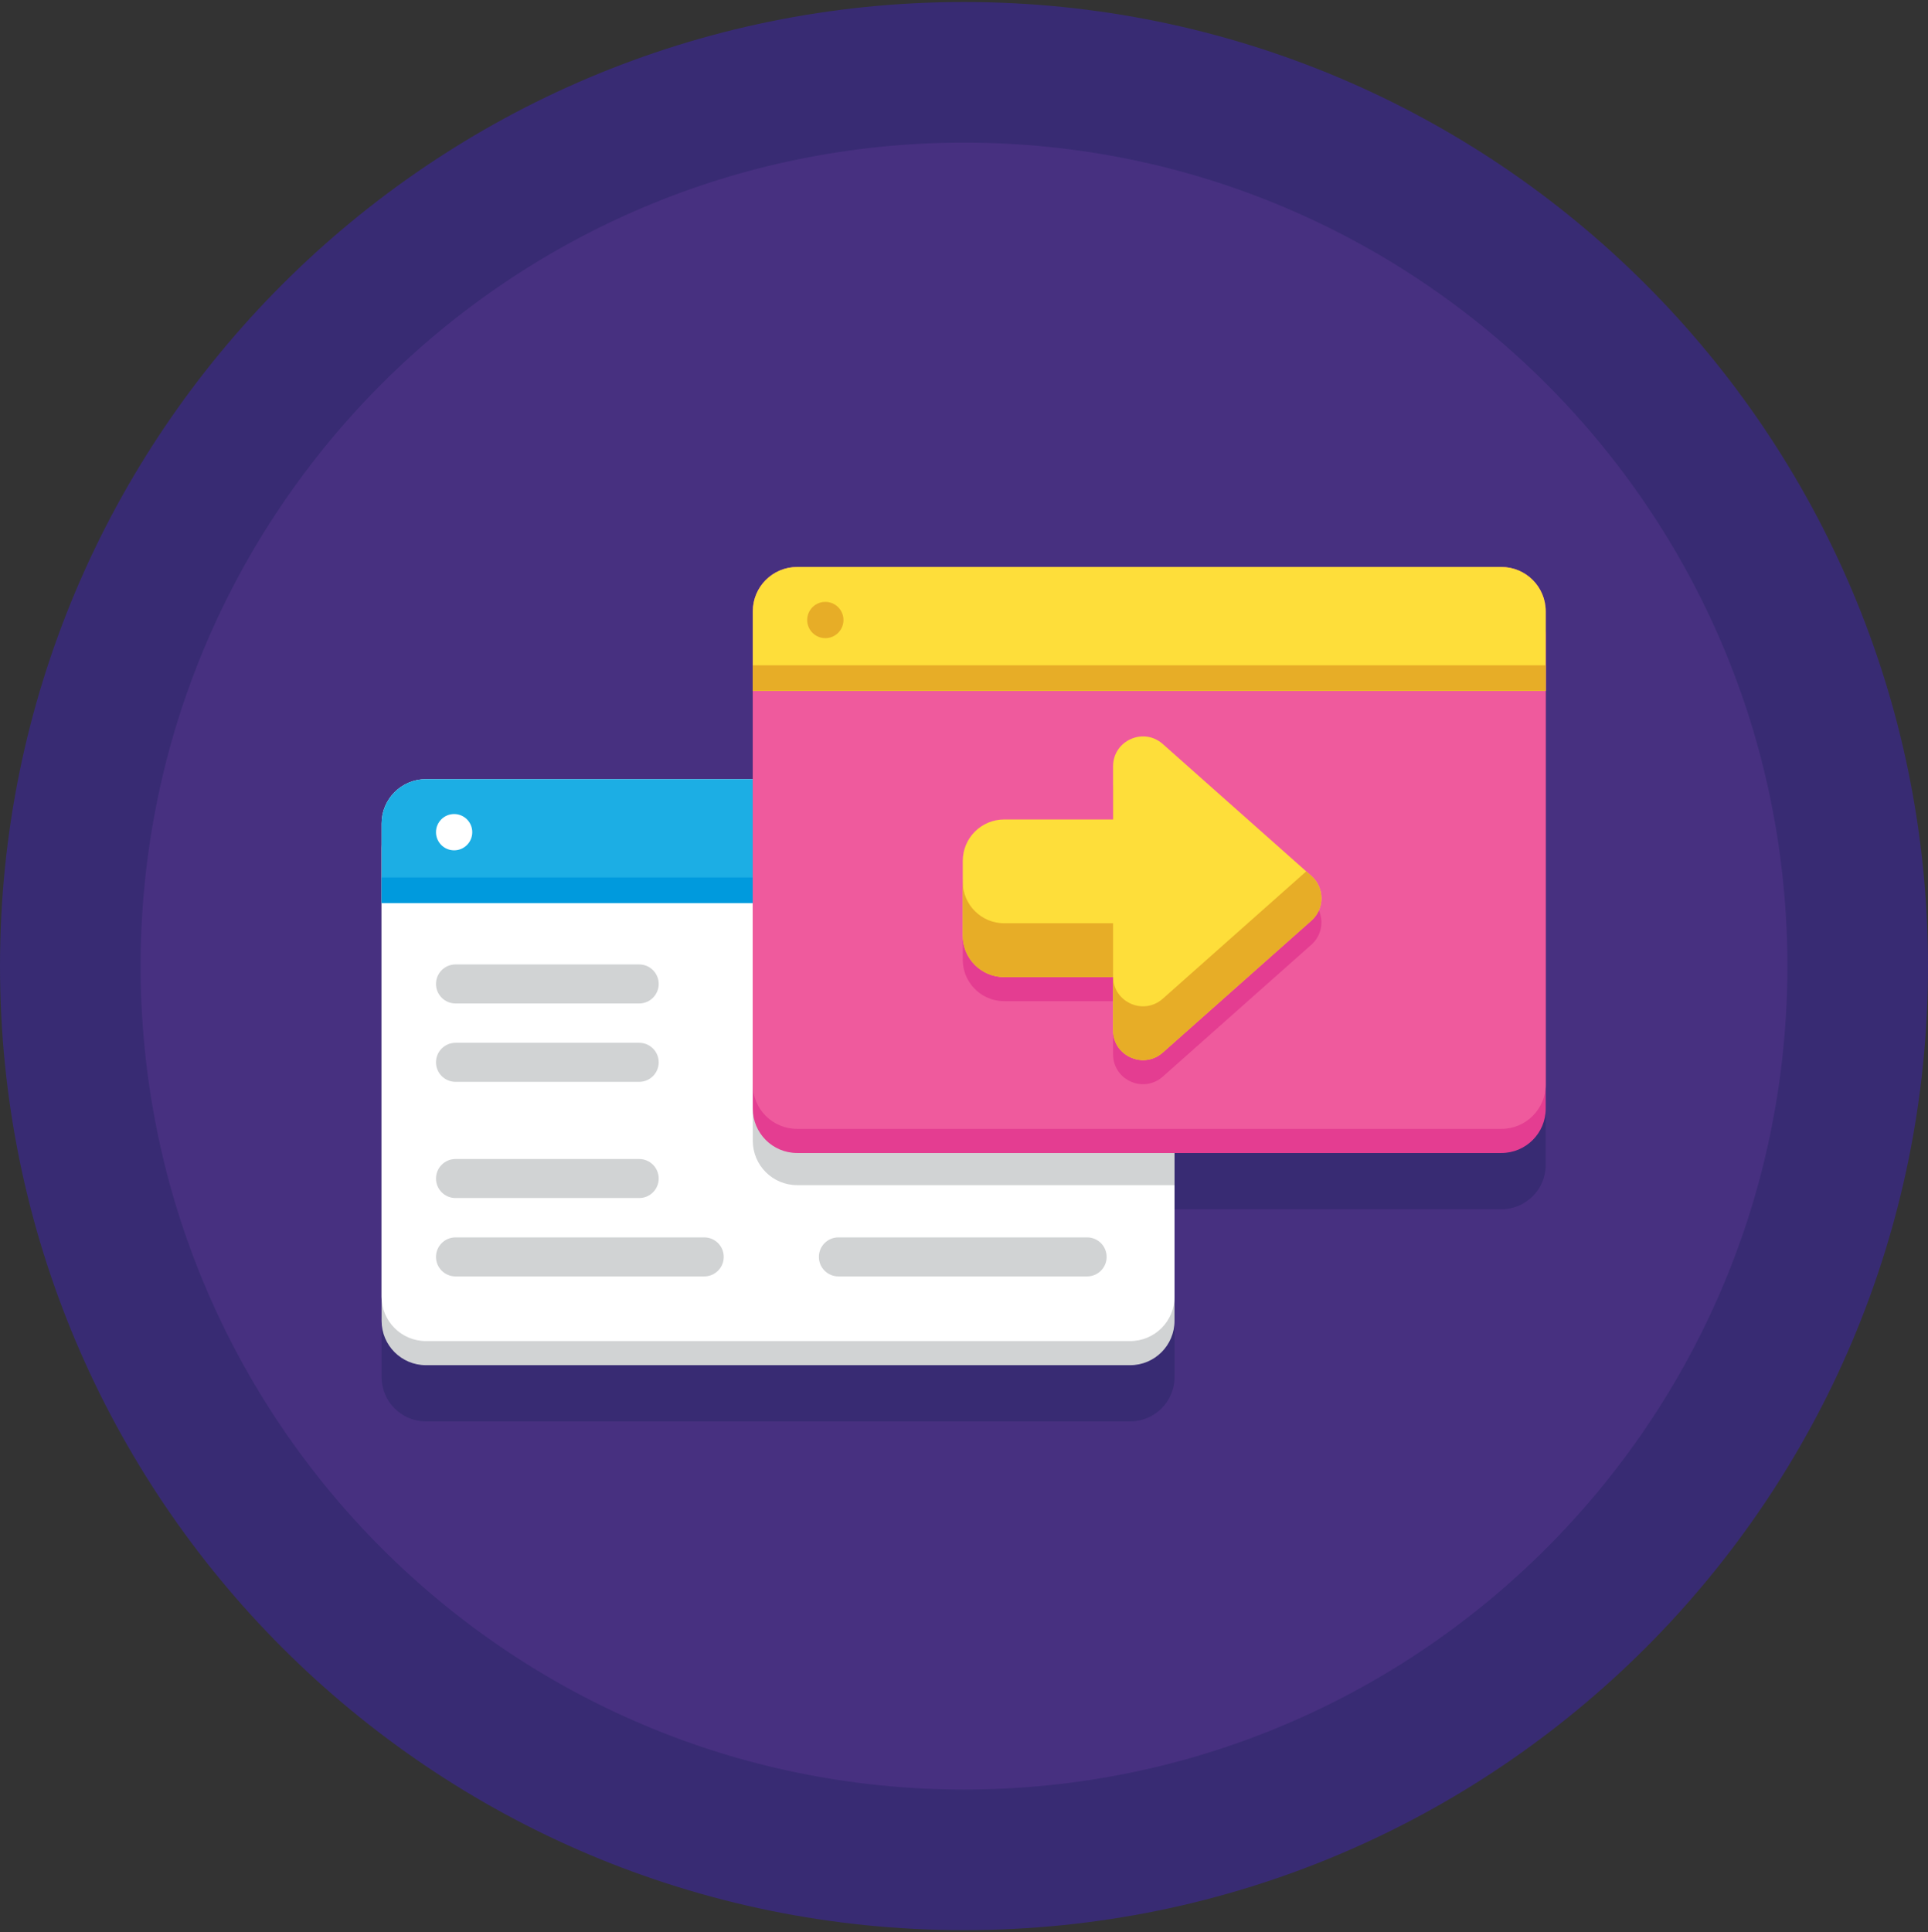 <svg width="480" height="481" viewBox="0 0 480 481" fill="none" xmlns="http://www.w3.org/2000/svg">
<rect x="0" y="0" width="480" height="481" fill="#333333" stroke="none"/>
<path d="M240 480.5C372.548 480.5 480 373.048 480 240.5C480 107.952 372.548 0.5 240 0.5C107.452 0.5 0 107.952 0 240.5C0 373.048 107.452 480.5 240 480.5Z" fill="#382B73"/>
<path d="M240 445.5C353.218 445.5 445 353.718 445 240.5C445 127.282 353.218 35.5 240 35.5C126.782 35.5 35 127.282 35 240.5C35 353.718 126.782 445.5 240 445.5Z" fill="#473080"/>
<path d="M373.784 155.146H198.46C192.36 155.146 187.416 160.09 187.416 166.19V172.19V207.966H106.044C99.944 207.966 95 212.91 95 219.01V225.01V336.812V342.812C95 348.912 99.944 353.856 106.044 353.856H281.366C287.466 353.856 292.41 348.912 292.41 342.812V336.812V301.036H373.782C379.882 301.036 384.826 296.092 384.826 289.992V283.992V172.188V166.188C384.828 160.09 379.882 155.146 373.784 155.146Z" fill="#382B73"/>
<path d="M281.366 339.856H106.044C99.944 339.856 95 334.912 95 328.812V211.01C95 204.91 99.944 199.966 106.044 199.966H281.366C287.466 199.966 292.41 204.91 292.41 211.01V328.812C292.41 334.91 287.466 339.856 281.366 339.856Z" fill="#D1D3D4"/>
<path d="M281.366 333.856H106.044C99.944 333.856 95 328.912 95 322.812V205.01C95 198.91 99.944 193.966 106.044 193.966H281.366C287.466 193.966 292.41 198.91 292.41 205.01V322.812C292.41 328.912 287.466 333.856 281.366 333.856Z" fill="white"/>
<path d="M281.366 193.966H106.044C99.944 193.966 95 198.912 95 205.01V224.798H292.41V205.01C292.41 198.91 287.466 193.966 281.366 193.966Z" fill="#1CAEE4"/>
<path d="M117.576 207.168C117.576 209.662 115.554 211.684 113.06 211.684C110.566 211.684 108.544 209.662 108.544 207.168C108.544 204.674 110.566 202.652 113.06 202.652C115.554 202.652 117.576 204.674 117.576 207.168Z" fill="white"/>
<path d="M292.41 218.446H95V224.796H292.41V218.446Z" fill="#009ADD"/>
<path d="M159.134 249.806H113.404C110.722 249.806 108.546 247.632 108.546 244.948C108.546 242.264 110.722 240.09 113.404 240.09H159.134C161.816 240.09 163.992 242.264 163.992 244.948C163.992 247.63 161.816 249.806 159.134 249.806Z" fill="#D1D3D4"/>
<path d="M159.134 269.316H113.404C110.722 269.316 108.546 267.142 108.546 264.458C108.546 261.774 110.722 259.6 113.404 259.6H159.134C161.816 259.6 163.992 261.774 163.992 264.458C163.992 267.142 161.816 269.316 159.134 269.316Z" fill="#D1D3D4"/>
<path d="M159.134 298.246H113.404C110.722 298.246 108.546 296.072 108.546 293.388C108.546 290.704 110.722 288.53 113.404 288.53H159.134C161.816 288.53 163.992 290.704 163.992 293.388C163.992 296.072 161.816 298.246 159.134 298.246Z" fill="#D1D3D4"/>
<path d="M175.328 317.756H113.404C110.722 317.756 108.546 315.582 108.546 312.898C108.546 310.214 110.722 308.04 113.404 308.04H175.328C178.012 308.04 180.186 310.214 180.186 312.898C180.186 315.582 178.012 317.756 175.328 317.756Z" fill="#D1D3D4"/>
<path d="M270.654 317.756H208.73C206.048 317.756 203.872 315.582 203.872 312.898C203.872 310.214 206.048 308.04 208.73 308.04H270.654C273.338 308.04 275.512 310.214 275.512 312.898C275.514 315.582 273.338 317.756 270.654 317.756Z" fill="#D1D3D4"/>
<path d="M281.366 193.966H187.416V283.992C187.416 290.092 192.36 295.036 198.46 295.036H292.41V205.01C292.41 198.91 287.466 193.966 281.366 193.966Z" fill="#D1D3D4"/>
<path d="M373.784 287.034H198.46C192.36 287.034 187.416 282.09 187.416 275.99V158.188C187.416 152.088 192.36 147.144 198.46 147.144H373.782C379.882 147.144 384.826 152.088 384.826 158.188V275.99C384.828 282.09 379.882 287.034 373.784 287.034Z" fill="#E43D91"/>
<path d="M373.784 281.034H198.46C192.36 281.034 187.416 276.09 187.416 269.99V152.188C187.416 146.088 192.36 141.144 198.46 141.144H373.782C379.882 141.144 384.826 146.088 384.826 152.188V269.99C384.828 276.09 379.882 281.034 373.784 281.034Z" fill="#EF5A9D"/>
<path d="M373.784 141.144H198.46C192.36 141.144 187.416 146.088 187.416 152.188V171.976H384.826V152.188C384.828 146.09 379.882 141.144 373.784 141.144Z" fill="#FEDE3A"/>
<path d="M209.994 154.348C209.994 156.842 207.972 158.864 205.478 158.864C202.984 158.864 200.962 156.842 200.962 154.348C200.962 151.854 202.984 149.832 205.478 149.832C207.972 149.832 209.994 151.854 209.994 154.348Z" fill="#E7AD27"/>
<path d="M384.826 165.626H187.416V171.976H384.826V165.626Z" fill="#E7AD27"/>
<path d="M328.97 229.236C328.96 229.044 328.944 228.854 328.918 228.664C328.876 228.348 328.816 228.032 328.734 227.722C328.718 227.66 328.7 227.598 328.682 227.536C328.538 227.042 328.344 226.56 328.096 226.1C327.694 225.352 327.154 224.658 326.478 224.056L325.198 222.92L289.484 191.216C284.688 186.958 277.112 190.364 277.112 196.776V210H250.008C244.31 210 239.692 214.618 239.692 220.316V238.92C239.692 239.544 239.748 240.154 239.854 240.746C239.87 240.83 239.886 240.916 239.902 240.998C239.936 241.166 239.974 241.332 240.018 241.498C240.082 241.746 240.154 241.988 240.236 242.228C240.29 242.388 240.348 242.546 240.41 242.702C240.564 243.092 240.74 243.472 240.94 243.836C241.02 243.982 241.102 244.126 241.188 244.268C241.36 244.552 241.546 244.826 241.744 245.092C241.844 245.224 241.946 245.354 242.05 245.482C242.154 245.61 242.264 245.734 242.374 245.856C242.596 246.1 242.83 246.334 243.074 246.556C243.258 246.722 243.446 246.882 243.642 247.036C244.226 247.496 244.862 247.892 245.538 248.218C245.614 248.254 245.688 248.29 245.766 248.324C246.07 248.462 246.384 248.586 246.702 248.694C247.74 249.046 248.854 249.236 250.01 249.236H277.114V262.46C277.114 265.968 279.38 268.576 282.218 269.522C282.38 269.576 282.544 269.624 282.71 269.668C282.81 269.694 282.91 269.718 283.012 269.74C283.414 269.828 283.822 269.882 284.234 269.902C284.32 269.906 284.406 269.908 284.492 269.91C284.664 269.912 284.838 269.908 285.01 269.898C285.182 269.888 285.356 269.872 285.53 269.85C286.914 269.67 288.288 269.086 289.486 268.02L326.48 235.18C326.584 235.088 326.686 234.992 326.782 234.896C326.978 234.702 327.16 234.5 327.328 234.292C327.412 234.188 327.494 234.082 327.572 233.974C327.806 233.65 328.012 233.312 328.188 232.962C328.218 232.904 328.246 232.846 328.274 232.786C328.44 232.434 328.576 232.07 328.684 231.7C328.702 231.638 328.72 231.576 328.736 231.514C328.818 231.204 328.878 230.888 328.92 230.572C328.952 230.318 328.972 230.064 328.978 229.808C328.98 229.744 328.98 229.68 328.98 229.616C328.98 229.492 328.976 229.364 328.97 229.236Z" fill="#E43D91"/>
<path d="M289.486 262.02L326.48 229.18C329.812 226.222 329.812 221.016 326.48 218.058L289.486 185.218C284.69 180.96 277.114 184.366 277.114 190.778V204.002H250.008C244.31 204.002 239.692 208.62 239.692 214.318V232.922C239.692 238.62 244.31 243.238 250.008 243.238H277.114V256.462C277.114 262.874 284.69 266.278 289.486 262.02Z" fill="#FEDE3A"/>
<path d="M250.008 229.842H277.114V243.066C277.114 249.48 284.69 252.884 289.486 248.626L325.2 216.922L326.48 218.058C329.812 221.016 329.812 226.222 326.48 229.18L289.486 262.02C284.69 266.278 277.114 262.872 277.114 256.458V243.234H250.008C244.312 243.234 239.692 238.616 239.692 232.918V219.524C239.692 225.224 244.312 229.842 250.008 229.842Z" fill="#E7AD27"/>
</svg>
